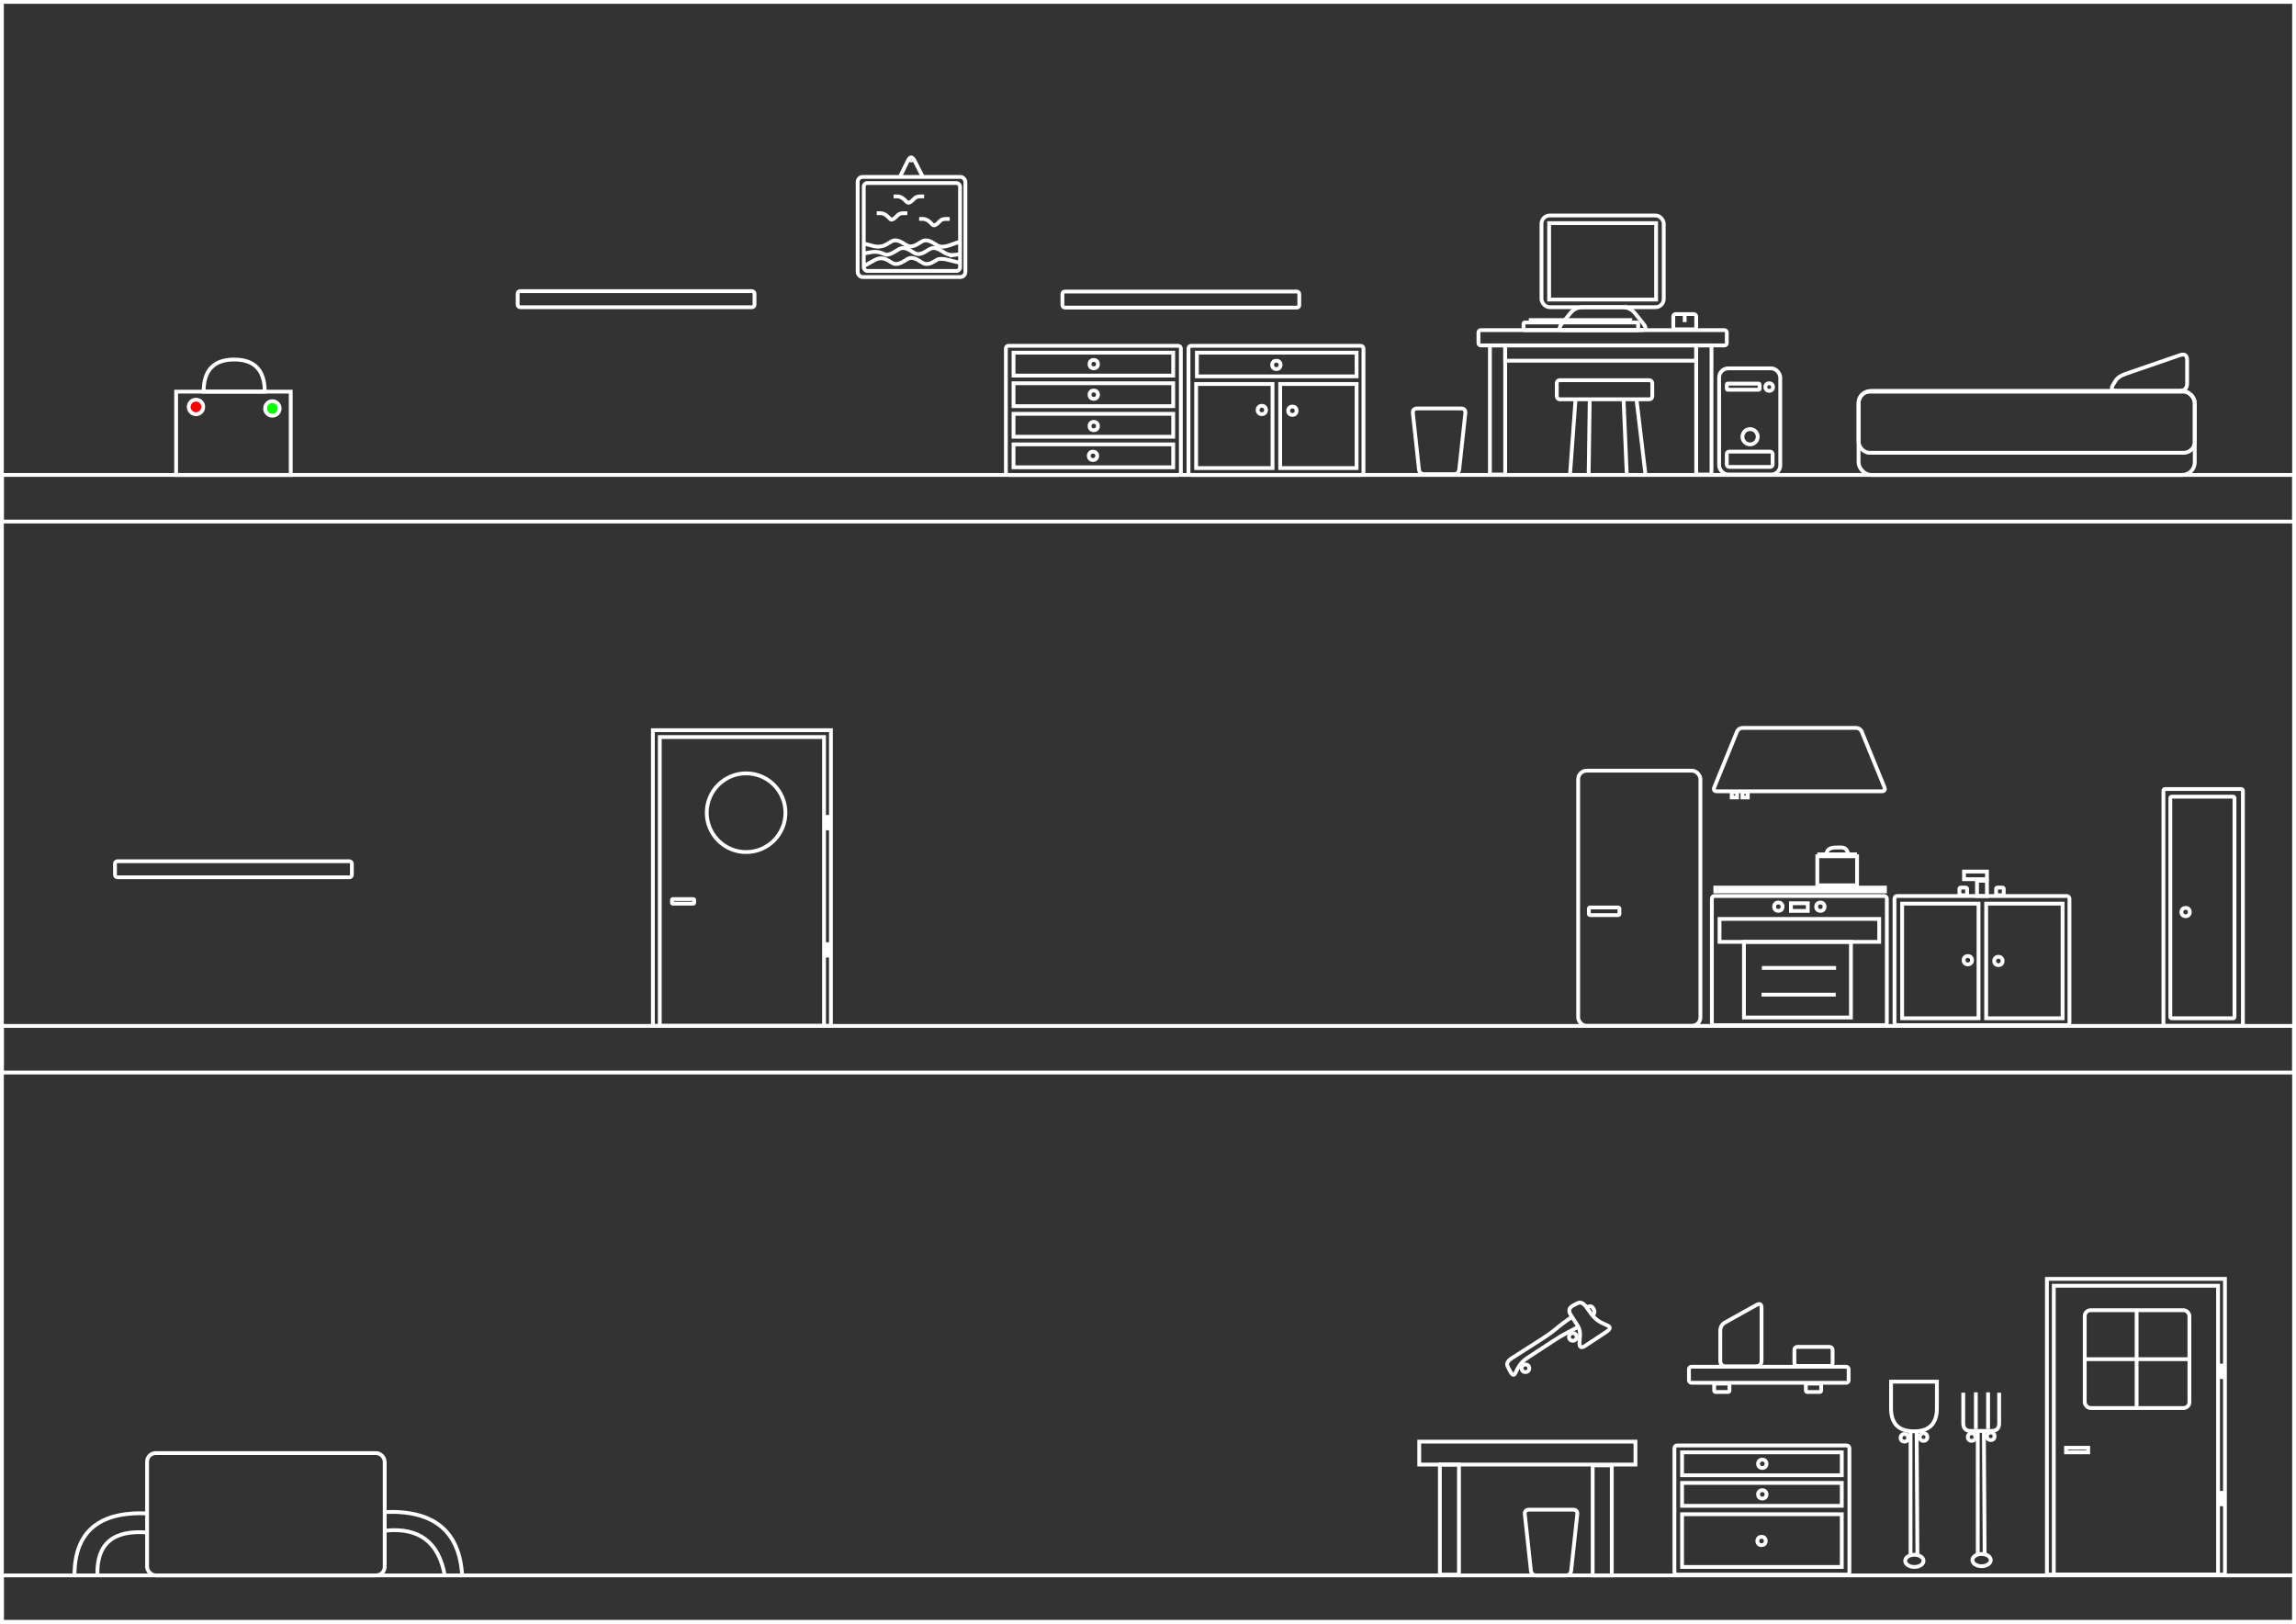 <?xml version="1.0" encoding="UTF-8"?>
<!DOCTYPE svg  PUBLIC '-//W3C//DTD SVG 1.1//EN'  'http://www.w3.org/Graphics/SVG/1.1/DTD/svg11.dtd'>
<svg version="1.1" width="3005px" height="2125px" xmlns="http://www.w3.org/2000/svg">
<rect width="100%" height="100%" fill="#333333" stroke="none"/>
<g transform="translate(.5 .5)" pointer-events="none" stroke="#fff" stroke-width="5">
<rect x="2" y="2" width="3e3" height="2120" fill="none"/>
<rect x="854" y="955" width="233" height="387" fill="none"/>
<rect x="1122" y="231" width="141" height="131" rx="6.55" ry="6.55" fill="none"/>
<path d="m1207.3 231l-10.75-21.09q-4.54-8.91-8.94 0.07l-10.31 21.02" fill="none" stroke-miterlimit="10"/>
<rect x="2017" y="281.5" width="160" height="120" rx="10.8" ry="10.8" fill="none"/>
<rect x="2027" y="291.5" width="140" height="100" fill="none"/>
<path d="m2097 431.5h-50q-10 0-3.75-7.81l11.5-14.38q6.25-7.81 16.25-7.81h52q10 0 16.25 7.81l11.5 14.38q6.25 7.81-3.75 7.81z" fill="none" stroke-miterlimit="10"/>
<path d="m2127.3 401" fill="none" stroke-miterlimit="10" stroke-opacity=".5"/>
<ellipse cx="2127" cy="401" rx=".5" ry=".5" fill="#fff" fill-opacity=".5" stroke-opacity=".5"/>
<path d="m2127.3 401z" fill="#fff" fill-opacity=".5" stroke-miterlimit="10" stroke-opacity=".5"/>
<rect x="2189.5" y="410.5" width="30" height="20" rx="3" ry="3" fill="none"/>
<rect x="1934.5" y="431.5" width="325" height="20" rx="3" ry="3" fill="none"/>
<rect x="1969.5" y="451.5" width="250" height="20" fill="none"/>
<rect x="1949.5" y="451.5" width="20" height="169" fill="none"/>
<rect x="2219.5" y="451.5" width="20" height="169" fill="none"/>
<rect x="2249.5" y="481.5" width="80" height="139" rx="12" ry="12" fill="none"/>
<ellipse cx="2315" cy="506" rx="5" ry="5" fill="none"/>
<rect x="2259.5" y="501.5" width="43" height="8" rx="1.2" ry="1.2" fill="none"/>
<ellipse cx="2290" cy="571" rx="10" ry="10" fill="none"/>
<rect x="2259.5" y="590.5" width="60" height="20" rx="3" ry="3" fill="none"/>
<rect x="2" y="621" width="3e3" height="61" fill="none"/>
<path d="m2204.4 421v-10" fill="none" stroke-miterlimit="10"/>
<rect x="230" y="512" width="150" height="109" fill="none"/>
<rect x="2" y="1342" width="3e3" height="61" fill="none"/>
<rect x="2" y="2061" width="3e3" height="61" fill="none"/>
<rect x="1130" y="239" width="126" height="115" rx="4.6" ry="4.6" fill="none"/>
<ellipse cx="1192" cy="208" rx="1.5" ry="1.5" fill="none"/>
<path d="m1169 256.5h5q5 0 10 5l2.5 2.5q2.5 2.5 7.5-2.5l2.5-2.5q2.5-2.5 7.5-2.5h5" fill="none" stroke-miterlimit="10"/>
<path d="m1202.5 286h5q5 0 10 5l2.5 2.5q2.5 2.5 7.5-2.5l2.5-2.5q2.5-2.5 7.5-2.5h5" fill="none" stroke-miterlimit="10"/>
<path d="m1147 278.5h5q5 0 10 5l2.5 2.5q2.5 2.5 7.5-2.5l2.5-2.5q2.5-2.5 7.5-2.5h5" fill="none" stroke-miterlimit="10"/>
<path d="m1130.1 318.14l12.2 3.27q9.66 2.59 18.23-2.55l5.72-3.43q5.71-3.43 14.28 1.71l5.72 3.43q5.71 3.43 14.28-1.71l5.72-3.43q5.71-3.43 14.28 1.71l5.72 3.43q5.71 3.43 15.16 0.17l15.84-5.45" fill="none" stroke-miterlimit="10"/>
<path d="m1131.6 331l7.72-1.5q7.71-1.5 15.21 1.5l3.75 1.5q3.75 1.5 12.32-3.64l5.72-3.43q5.71-3.43 14.28 1.71l5.72 3.43q5.71 3.43 14.28-1.71l5.72-3.43q5.71-3.43 14.28 1.71l5.72 3.43q5.71 3.43 12.71 2.43l3.5-0.5q3.5-0.5-3.5 0.5l-7 1" fill="none" stroke-miterlimit="10"/>
<path d="m1129.9 347.86l14.36-8q8.74-4.86 17.31 0.28l5.72 3.43q5.71 3.43 14.28-1.71l5.72-3.43q5.71-3.43 14.28 1.71l5.72 3.43q5.71 3.43 14.21-1.57l4.25-2.5q4.25-2.5 13.96-0.1l16.86 4.17" fill="none" stroke-miterlimit="10"/>
<path transform="rotate(-90,306,491)" d="m285 451q42 0 42 40t-42 40z" fill="none" stroke-miterlimit="10"/>
<rect x="1316" y="452" width="229" height="169" rx="3.38" ry="3.38" fill="none"/>
<rect x="1326" y="461" width="209" height="30" fill="none"/>
<rect x="1326" y="501" width="209" height="30" fill="none"/>
<rect x="1326" y="541" width="209" height="30" fill="none"/>
<ellipse cx="1431" cy="476" rx="5.5" ry="5.5" fill="none"/>
<ellipse cx="1431" cy="516" rx="5.5" ry="5.5" fill="none"/>
<ellipse cx="1431" cy="557" rx="5.5" ry="5.5" fill="none"/>
<rect x="1326" y="581" width="209" height="30" fill="none"/>
<ellipse cx="1430" cy="596" rx="5.5" ry="5.5" fill="none"/>
<rect x="1555" y="452" width="229" height="169" rx="3.38" ry="3.38" fill="none"/>
<rect x="1565" y="502" width="100" height="110" fill="none"/>
<rect x="1675" y="502" width="100" height="110" fill="none"/>
<ellipse cx="1651" cy="536" rx="5.5" ry="5.5" fill="none"/>
<ellipse cx="1691" cy="537" rx="5.5" ry="5.5" fill="none"/>
<rect x="1566" y="461" width="209" height="31" fill="none"/>
<ellipse cx="1670" cy="477" rx="5.5" ry="5.5" fill="none"/>
<rect x="2065" y="1008" width="160" height="334" rx="11.2" ry="11.2" fill="none"/>
<rect x="2079" y="1187" width="40" height="10" rx="1.5" ry="1.5" fill="none"/>
<rect x="2240" y="1172" width="229" height="169" rx="3.38" ry="3.38" fill="none"/>
<rect x="2250" y="1202" width="209" height="30" fill="none"/>
<rect x="2479" y="1172" width="229" height="169" rx="3.38" ry="3.38" fill="none"/>
<rect x="2489" y="1182" width="100" height="150" fill="none"/>
<rect x="2599" y="1182" width="100" height="150" fill="none"/>
<ellipse cx="2575" cy="1256" rx="5.5" ry="5.5" fill="none"/>
<ellipse cx="2615" cy="1257" rx="5.5" ry="5.5" fill="none"/>
<rect x="2587" y="1152" width="13" height="20" fill="none"/>
<rect x="2570" y="1140" width="30" height="10" fill="none"/>
<rect x="2612" y="1161" width="10" height="10" rx="1.5" ry="1.5" fill="none"/>
<rect x="2564" y="1161" width="10" height="10" rx="1.5" ry="1.5" fill="none"/>
<rect x="2831" y="1032" width="104" height="310" rx="2.08" ry="2.08" fill="none"/>
<rect x="2840" y="1042" width="84" height="290" rx="1.68" ry="1.68" fill="none"/>
<ellipse cx="2860" cy="1193" rx="5.5" ry="5.5" fill="none"/>
<path transform="rotate(180,1883,577)" d="m1883 620h-28.5q-6.5 0-5.8-6.46l7.93-73.08q0.7-6.46 7.2-6.46h38.34q6.5 0 7.2 6.46l7.93 73.08q0.7 6.46-5.8 6.46z" fill="none" stroke-miterlimit="10"/>
<rect x="2432" y="511" width="440" height="110" rx="16.5" ry="16.5" fill="none"/>
<path d="m2800 511h-30q-10 0-4.66-8.45l3.33-5.28q3.33-5.27 12.78-8.53l71.1-24.48q9.45-3.26 9.45 6.74v30q0 10-10 10h-52" fill="none" stroke-miterlimit="10"/>
<rect x="2432" y="512" width="440" height="80" rx="14.4" ry="14.4" fill="none"/>
<rect x="2037" y="497" width="125" height="25" rx="3.75" ry="3.75" fill="none"/>
<path d="m2054.4 619.57l7.14-97.14" fill="none" stroke-miterlimit="10"/>
<path d="m2078.7 622.43l1.43-98.57" fill="none" stroke-miterlimit="10"/>
<path d="m2153 619.57l-11.43-95.71" fill="none" stroke-miterlimit="10"/>
<path d="m2128.7 622.43l-4.28-100" fill="none" stroke-miterlimit="10"/>
<rect x="1857" y="1886" width="283" height="30" fill="none"/>
<rect x="1884" y="1916" width="25" height="144" fill="none"/>
<rect x="2191" y="1891" width="229" height="169" rx="3.38" ry="3.38" fill="none"/>
<rect x="2201" y="1900" width="209" height="30" fill="none"/>
<rect x="2201" y="1940" width="209" height="30" fill="none"/>
<ellipse cx="2306" cy="1915" rx="5.5" ry="5.5" fill="none"/>
<ellipse cx="2306" cy="1955" rx="5.5" ry="5.5" fill="none"/>
<rect x="2201" y="1981" width="209" height="69" fill="none"/>
<ellipse cx="2305" cy="2016" rx="5.5" ry="5.5" fill="none"/>
<rect x="2084" y="1917" width="25" height="144" fill="none"/>
<path d="m2065.3 1735.7l-14.49 7.64q-8.85 4.67-17.22 10.14l-35.26 23.06q-8.37 5.47-12.84 14.41l-2.77 5.53q-2.76 5.53-7.23-3.41l-2.77-5.53q-2.76-5.53 5.67-10.91l41.14-26.24q8.43-5.38 16.15-11.74l4.64-3.82q4.64-3.82 10.93-8.17l6.28-4.36" fill="none" stroke-miterlimit="10"/>
<path d="m2061 1729l-5.57-8.6q-5.43-8.4 3.51-12.87l5.53-2.77q5.53-2.76 11.37 5.36l6.32 8.76q5.84 8.12 14.94 12.26l6.45 2.93q6.45 2.93-1.9 8.43l-27.3 18q-8.35 5.5-7.58-4.47l0.61-8.02q0.62-8.01-2.88-13.51l-3.5-5.5" fill="none" stroke-miterlimit="10"/>
<path d="m2076 1710l3.5-1q3.5-1 5.5 3l1 2q1 2-0.5 5l-1.5 3" fill="none" stroke-miterlimit="10"/>
<path d="m2500 2034v-161" fill="none" stroke-miterlimit="10"/>
<path d="m2509 2033l-1-161" fill="none" stroke-miterlimit="10"/>
<ellipse cx="2058" cy="1749" rx="5" ry="5" fill="none"/>
<ellipse cx="1996" cy="1790" rx="5" ry="5" fill="none"/>
<rect x="2210" y="1788" width="209" height="21" rx="3.15" ry="3.15" fill="none"/>
<path d="m2354.5 1035h-107.5q-6 0-3.73-5.56l29.31-71.88q2.26-5.56 8.26-5.56h147.32q6 0 8.26 5.56l29.31 71.88q2.27 5.56-3.73 5.56z" fill="none" stroke-miterlimit="10"/>
<rect x="2280" y="1036" width="7" height="7" fill="none"/>
<rect x="2266" y="1036" width="7" height="7" fill="none"/>
<rect x="2244.5" y="1161" width="222" height="5" fill="none"/>
<rect x="2378" y="1120" width="52" height="38" fill="none"/>
<rect x="2282" y="1232" width="140" height="99" fill="none"/>
<rect x="2343.5" y="1181.5" width="22" height="10" fill="none"/>
<ellipse cx="2327" cy="1186" rx="5.5" ry="5.5" fill="none"/>
<ellipse cx="2382" cy="1186" rx="5.5" ry="5.5" fill="none"/>
<path d="m2305.4 1266.1h97.15" fill="none" stroke-miterlimit="10"/>
<path d="m2305 1301.1h97.15" fill="none" stroke-miterlimit="10"/>
<rect x="2243" y="1810" width="20" height="11" rx="1.65" ry="1.65" fill="none"/>
<rect x="2363" y="1810" width="20" height="11" rx="1.65" ry="1.65" fill="none"/>
<path d="m2278 1787.5h-19.5q-7.5 0-7.5-7.5v-39q0-7.5 6.56-11.14l40.88-22.72q6.56-3.64 6.56 3.86v69q0 7.5-7.5 7.5z" fill="none" stroke-miterlimit="10"/>
<rect x="2348" y="1762" width="50" height="25" rx="3.75" ry="3.75" fill="none"/>
<ellipse cx="2505" cy="2042" rx="12" ry="8" fill="none"/>
<path transform="rotate(90,2504.5,1840)" d="m2472 1810h35q30 0 30 30t-30 30h-35z" fill="none" stroke-miterlimit="10"/>
<ellipse cx="2492" cy="1881" rx="5" ry="5" fill="none"/>
<ellipse cx="2517" cy="1880" rx="5" ry="5" fill="none"/>
<path d="m2588 2033v-161" fill="none" stroke-miterlimit="10"/>
<path d="m2597 2032l-1-161" fill="none" stroke-miterlimit="10"/>
<ellipse cx="2593" cy="2041" rx="12" ry="8" fill="none"/>
<ellipse cx="2580" cy="1880" rx="5" ry="5" fill="none"/>
<ellipse cx="2605" cy="1879" rx="5" ry="5" fill="none"/>
<path d="m2569 1822v40q0 10 10 10h27q10 0 10-10v-40" fill="none" stroke-miterlimit="10"/>
<path d="m2585.5 1869.5v-48" fill="none" stroke-miterlimit="10"/>
<path d="m2601.5 1869.5v-48" fill="none" stroke-miterlimit="10"/>
<rect x="192" y="1901" width="311" height="160" rx="11.2" ry="11.2" fill="none"/>
<rect x="863" y="964" width="215" height="378" fill="none"/>
<rect x="879" y="1176" width="29" height="6" rx=".9" ry=".9" fill="none"/>
<ellipse cx="976" cy="1063" rx="51.5" ry="51.5" fill="none"/>
<path d="m1082.5 1086v-20" fill="none" stroke-miterlimit="10"/>
<path d="m1082.5 1252.5v-20" fill="none" stroke-miterlimit="10"/>
<rect x="2678.5" y="1673" width="233" height="387" fill="none"/>
<rect x="2687.5" y="1682" width="215" height="378" fill="none"/>
<rect x="2703.5" y="1894" width="29" height="6" fill="none"/>
<path d="m2907 1804v-20" fill="none" stroke-miterlimit="10"/>
<path d="m2907 1970.5v-20" fill="none" stroke-miterlimit="10"/>
<rect x="2728" y="1714" width="137" height="128" rx="7.68" ry="7.68" fill="none"/>
<path d="m2795.9 1842.4v-128.57" fill="none" stroke-miterlimit="10"/>
<path d="m2864.4 1778.1h-137.14" fill="none" stroke-miterlimit="10"/>
<rect x="677" y="380.5" width="310" height="21" rx="3.15" ry="3.15" fill="none"/>
<rect x="1390" y="381" width="310" height="21" rx="3.15" ry="3.15" fill="none"/>
<rect x="150" y="1126.5" width="310" height="21" rx="3.15" ry="3.15" fill="none"/>
<path d="m2389 1117.5l2.25-4.5q2.25-4.5 12.25-4.5h5.75q5.75 0 7.75 4.5l2 4.5" fill="none" stroke-miterlimit="10"/>
<path d="m2378 1117.5h52" fill="none" stroke-miterlimit="10"/>
<path transform="rotate(180,2029.5,2018)" d="m2029.5 2061h-28.5q-6.5 0-5.8-6.46l7.93-73.08q0.7-6.46 7.2-6.46h38.34q6.5 0 7.2 6.46l7.93 73.08q0.7 6.46-5.8 6.46z" fill="none" stroke-miterlimit="10"/>
<path d="m97 2061q0-86 97-81" fill="none" stroke-miterlimit="10"/>
<path d="m127 2061q-2-62 66-56" fill="none" stroke-miterlimit="10"/>
<path d="m581.57 2061q-11.57-65-77.14-58.57" fill="none" stroke-miterlimit="10"/>
<path d="m604.43 2062.4q-4.43-88.43-101.43-84.29" fill="none" stroke-miterlimit="10"/>
<rect x="1993.5" y="421.5" width="150" height="10" rx="1.5" ry="1.5" fill="none"/>
<ellipse cx="256" cy="532" rx="9.5" ry="9.5" fill="#f00"/>
<ellipse cx="356" cy="534" rx="9.5" ry="9.5" fill="#0f0"/>
<path d="m2000.4 418.35h135.3" fill="none" stroke-miterlimit="10"/>
</g>
</svg>
